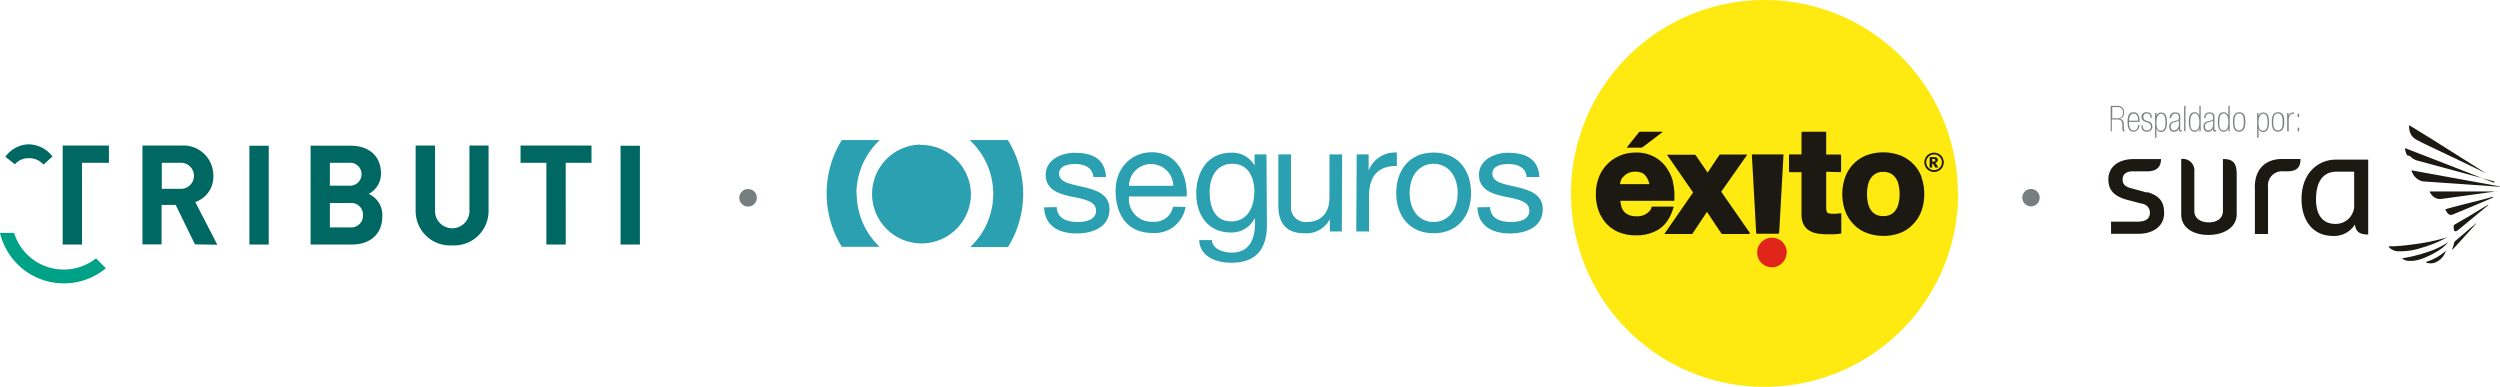 <svg id="Capa_1" data-name="Capa 1" xmlns="http://www.w3.org/2000/svg" xmlns:xlink="http://www.w3.org/1999/xlink" viewBox="0 0 354.15 54.8"><defs><style>.cls-1,.cls-2,.cls-5{fill:none;}.cls-2{clip-path:url(#clip-path);}.cls-11,.cls-13,.cls-3,.cls-4{fill:#3cb28d;}.cls-3{clip-path:url(#clip-path-2);}.cls-3,.cls-4,.cls-5{clip-rule:evenodd;}.cls-6{opacity:0.28;}.cls-7{clip-path:url(#clip-path-4);}.cls-8{clip-path:url(#clip-path-5);}.cls-9{clip-path:url(#clip-path-6);}.cls-10{clip-path:url(#clip-path-7);}.cls-11,.cls-22{fill-rule:evenodd;}.cls-12{clip-path:url(#clip-path-8);}.cls-14{clip-path:url(#clip-path-9);}.cls-15{clip-path:url(#clip-path-10);}.cls-16{clip-path:url(#clip-path-11);}.cls-17{clip-path:url(#clip-path-16);}.cls-18{clip-path:url(#clip-path-17);}.cls-19{fill:#006862;}.cls-20{fill:#00a287;}.cls-21,.cls-22{fill:#1b1912;}.cls-23{fill:#7d8081;}.cls-24{fill:#feea10;}.cls-25{fill:#e1251b;}.cls-26{fill:#1b120c;}.cls-27{fill:#2aa0b1;}.cls-28{fill:#767e80;}.cls-29{clip-path:url(#clip-path-18);}.cls-30{clip-path:url(#clip-path-19);}.cls-31{clip-path:url(#clip-path-21);}.cls-32{clip-path:url(#clip-path-22);}</style><clipPath id="clip-path"><path id="SVGID" class="cls-1" d="M-597.26,615.34"/></clipPath><clipPath id="clip-path-2"><path id="SVGID-2" data-name="SVGID" class="cls-4" d="M-597.26,615.34"/></clipPath><clipPath id="clip-path-4"><path id="SVGID-4" data-name="SVGID" class="cls-2" d="M-127,615.38S-92.56,566-95,543.26c-1.42-13.06-7.23-10.64-12.15-8.21-3.66,1.8-6.83,3.61-7.36-.92-1.24-10.63,33.81-74-13-98.93-21.91-11.67-39.67-10.13-55.85-8.57-18.42,1.76-34.81,3.54-53-14.14-6.51-6.32,4.93-57.77-22.58-105.71-13.8-24.06-46.42-51.48-77.94-63.34-69.94-26.32-121.8-16.6-159.61,7.52-45.49,29-70.63,78.88-82.43,111.91-6.06,17-20.66,11-36.89,5-15.71-5.79-32.94-11.59-45.41,3.43-49.67,59.86,49.5,220.23,64,244Z"/></clipPath><clipPath id="clip-path-5"><path id="SVGID-5" data-name="SVGID" class="cls-1" d="M-198.95-63.52l54.42.32c20.35.12,31.54-5.91,37.84-16.22,5.74-9.38,9.77-20.73,2.49-28.09-15.42-15.6-32.57,3.16-32.57,3.16s3.9-40.64-25.67-40.6c-31.28,0-31.3,58.65-31.3,58.65s-21.19-21.87-27-5.11c-1.68,4.83.06,9.7,3,14,6.23,9,16.59,13.89,18.75,13.91"/></clipPath><clipPath id="clip-path-6"><path id="SVGID-6" data-name="SVGID" class="cls-1" d="M-567.53-79.55l-56.42-.33C-645-80-656.56-86.39-663-97.16c-5.83-9.8-9.87-21.6-2.24-29.15,16.18-16,33.72,3.68,33.72,3.68s-3.54-42.17,27.11-41.76c32.42.42,31.72,61.17,31.72,61.17s22.23-22.41,28-5c1.68,5-.18,10.06-3.31,14.46-6.57,9.22-17.37,14.2-19.6,14.18"/></clipPath><clipPath id="clip-path-7"><path id="SVGID-7" data-name="SVGID" class="cls-1" d="M-616.8,209.88c14,.37,23,15.18,17.48,28-7.27,16.94-22.28,52.5-24.31,61.88-2.67,12.44-40.62-28.26-24.41-66,7.65-17.81,20.27-24.14,31.24-23.86"/></clipPath><clipPath id="clip-path-8"><path id="SVGID-8" data-name="SVGID" class="cls-3" d="M-127,615.38S-92.56,566-95,543.26c-1.42-13.06-7.23-10.64-12.15-8.21-3.66,1.8-6.83,3.61-7.36-.92-1.24-10.63,33.81-74-13-98.93-21.91-11.67-39.67-10.13-55.85-8.57-18.42,1.76-34.81,3.54-53-14.14-6.51-6.32,4.93-57.77-22.58-105.71-13.8-24.06-46.42-51.48-77.94-63.34-69.94-26.32-121.8-16.6-159.61,7.52-45.49,29-70.63,78.88-82.43,111.91-6.06,17-20.66,11-36.89,5-15.71-5.79-32.94-11.59-45.41,3.43-49.67,59.86,49.5,220.23,64,244Z"/></clipPath><clipPath id="clip-path-9"><path id="SVGID-9" data-name="SVGID" class="cls-4" d="M-198.95-63.52l54.42.32c20.35.12,31.54-5.91,37.84-16.22,5.74-9.38,9.77-20.73,2.49-28.09-15.42-15.6-32.57,3.16-32.57,3.16s3.9-40.64-25.67-40.6c-31.28,0-31.3,58.65-31.3,58.65s-21.19-21.87-27-5.11c-1.68,4.83.06,9.7,3,14,6.23,9,16.59,13.89,18.75,13.91"/></clipPath><clipPath id="clip-path-10"><path id="SVGID-10" data-name="SVGID" class="cls-4" d="M-567.53-79.55l-56.42-.33C-645-80-656.56-86.39-663-97.16c-5.83-9.8-9.87-21.6-2.24-29.15,16.18-16,33.72,3.68,33.72,3.68s-3.54-42.17,27.11-41.76c32.42.42,31.72,61.17,31.72,61.17s22.23-22.41,28-5c1.68,5-.18,10.06-3.31,14.46-6.57,9.22-17.37,14.2-19.6,14.18"/></clipPath><clipPath id="clip-path-11"><path id="SVGID-11" data-name="SVGID" class="cls-4" d="M-616.8,209.88c14,.37,23,15.18,17.48,28-7.27,16.94-22.28,52.5-24.31,61.88-2.67,12.44-40.62-28.26-24.41-66,7.65-17.81,20.27-24.14,31.24-23.86"/></clipPath><clipPath id="clip-path-16"><path class="cls-5" d="M150.72,141.85v-.45H133.46a1.25,1.25,0,0,1-1.26-1.26V122.88a1.26,1.26,0,0,1,1.26-1.26h17.26a1.27,1.27,0,0,1,1.26,1.26v17.26a1.26,1.26,0,0,1-1.26,1.26v.91a2.17,2.17,0,0,0,2.16-2.17V122.88a2.16,2.16,0,0,0-2.16-2.16H133.46a2.16,2.16,0,0,0-2.16,2.16v17.26a2.17,2.17,0,0,0,2.16,2.17h17.26v-.46"/></clipPath><clipPath id="clip-path-17"><path class="cls-5" d="M142.59,138.9a1.47,1.47,0,0,1-1.16-.58l-7.51-9.58a1.65,1.65,0,0,1,.2-2.25,1.45,1.45,0,0,1,2.12.22l6.19,7.88,13.34-22.22a1.48,1.48,0,0,1,2.09-.49,1.64,1.64,0,0,1,.47,2.2l-14.46,24.07a1.48,1.48,0,0,1-1.18.74h-.1"/></clipPath><clipPath id="clip-path-18"><path id="SVGID-16" data-name="SVGID" class="cls-1" d="M1416.66-63.52l54.43.32c20.35.12,31.53-5.91,37.84-16.22,5.73-9.38,9.77-20.73,2.49-28.09-15.43-15.6-32.57,3.16-32.57,3.16s3.9-40.64-25.68-40.6c-31.28,0-31.3,58.65-31.3,58.65s-21.18-21.87-27-5.11c-1.67,4.83.07,9.7,3,14,6.22,9,16.59,13.89,18.74,13.91"/></clipPath><clipPath id="clip-path-19"><path id="SVGID-17" data-name="SVGID" class="cls-4" d="M1416.66-63.52l54.43.32c20.35.12,31.53-5.91,37.84-16.22,5.73-9.38,9.77-20.73,2.49-28.09-15.43-15.6-32.57,3.16-32.57,3.16s3.9-40.64-25.68-40.6c-31.28,0-31.3,58.65-31.3,58.65s-21.18-21.87-27-5.11c-1.67,4.83.07,9.7,3,14,6.22,9,16.59,13.89,18.74,13.91"/></clipPath><clipPath id="clip-path-21"><path id="SVGID-19" data-name="SVGID" class="cls-1" d="M-1197.64-79.55l-56.42-.33c-21.09-.13-32.61-6.51-39-17.28-5.84-9.8-9.88-21.6-2.24-29.15,16.18-16,33.72,3.68,33.72,3.68s-3.54-42.17,27.11-41.76c32.42.42,31.72,61.17,31.72,61.17s22.23-22.41,28-5c1.68,5-.19,10.06-3.32,14.46-6.56,9.22-17.36,14.2-19.6,14.18"/></clipPath><clipPath id="clip-path-22"><path id="SVGID-20" data-name="SVGID" class="cls-4" d="M-1197.64-79.55l-56.42-.33c-21.09-.13-32.61-6.51-39-17.28-5.84-9.8-9.88-21.6-2.24-29.15,16.18-16,33.72,3.68,33.72,3.68s-3.54-42.17,27.11-41.76c32.42.42,31.72,61.17,31.72,61.17s22.23-22.41,28-5c1.68,5-.19,10.06-3.32,14.46-6.56,9.22-17.36,14.2-19.6,14.18"/></clipPath></defs><title>Mesa de trabajo 6</title><g class="cls-6"><path id="SVGID-22" data-name="SVGID" class="cls-11" d="M-597.26,615.34"/><path id="SVGID-23" data-name="SVGID" class="cls-11" d="M-127,615.38S-92.56,566-95,543.26c-1.42-13.06-7.23-10.64-12.15-8.21-3.66,1.8-6.83,3.61-7.36-.92-1.24-10.63,33.81-74-13-98.93-21.91-11.67-39.67-10.13-55.85-8.57-18.42,1.76-34.81,3.54-53-14.14-6.51-6.32,4.93-57.77-22.58-105.71-13.8-24.06-46.42-51.48-77.94-63.34-69.94-26.32-121.8-16.6-159.61,7.52-45.49,29-70.63,78.88-82.43,111.91-6.06,17-20.66,11-36.89,5-15.71-5.79-32.94-11.59-45.41,3.43-49.67,59.86,49.5,220.23,64,244Z"/><g class="cls-12"><rect id="SVGID-24" data-name="SVGID" class="cls-13" x="-1079.78" y="175.64" width="1398.55" height="988.29" transform="translate(-1048.02 285.31) rotate(-89.66)"/></g><path id="SVGID-25" data-name="SVGID" class="cls-11" d="M-198.95-63.52l54.42.32c20.35.12,31.54-5.91,37.84-16.22,5.74-9.38,9.77-20.73,2.49-28.09-15.42-15.6-32.57,3.16-32.57,3.16s3.9-40.64-25.67-40.6c-31.28,0-31.3,58.65-31.3,58.65s-21.19-21.87-27-5.11c-1.68,4.83.06,9.7,3,14,6.23,9,16.59,13.89,18.75,13.91"/><g class="cls-14"><rect id="SVGID-26" data-name="SVGID" class="cls-13" x="-1787.93" y="-469.89" width="2370.38" height="1675.03" transform="matrix(0.01, -1, 1, 0.01, -966.78, -237.27)"/></g><path id="SVGID-27" data-name="SVGID" class="cls-11" d="M-567.53-79.55l-56.42-.33C-645-80-656.56-86.39-663-97.16c-5.83-9.8-9.87-21.6-2.24-29.15,16.18-16,33.72,3.68,33.72,3.68s-3.54-42.17,27.11-41.76c32.42.42,31.72,61.17,31.72,61.17s22.23-22.41,28-5c1.68,5-.18,10.06-3.31,14.46-6.57,9.22-17.37,14.2-19.6,14.18"/><g class="cls-15"><rect id="SVGID-28" data-name="SVGID" class="cls-13" x="-1382.85" y="-495.84" width="2457.07" height="1736.29" transform="translate(-525.7 215.78) rotate(-89.66)"/></g><path id="SVGID-29" data-name="SVGID" class="cls-11" d="M-616.8,209.88c14,.37,23,15.18,17.48,28-7.27,16.94-22.28,52.5-24.31,61.88-2.67,12.44-40.62-28.26-24.41-66,7.65-17.81,20.27-24.14,31.24-23.86"/><g class="cls-16"><rect id="SVGID-30" data-name="SVGID" class="cls-13" x="-1426.97" y="42.39" width="2282.99" height="1613.27" transform="translate(-1132.8 558.53) rotate(-89.66)"/></g></g><path class="cls-19" d="M8.88,20.62h6.55v2.44H11.62V34.64H8.88Zm18.74,14-2.73-5.59h-2v5.59H20.18v-14h5.49a4.24,4.24,0,0,1,4.55,4.31,3.77,3.77,0,0,1-2.56,3.69l3.13,6.05ZM25.49,23.06H22.92v3.69h2.57a1.85,1.85,0,1,0,0-3.69Zm9.84,11.58v-14h2.74v14Zm14.54,0H44v-14h5.63c2.74,0,4.34,1.54,4.34,3.94a3.23,3.23,0,0,1-1.74,2.89,3.26,3.26,0,0,1,1.93,3.15C54.16,33.22,52.37,34.64,49.87,34.64Zm-.46-11.58H46.73V26.3h2.68a1.63,1.63,0,1,0,0-3.24Zm.18,5.7H46.73v3.45h2.86a1.66,1.66,0,0,0,1.83-1.73A1.65,1.65,0,0,0,49.59,28.76Zm14.45,6a4.87,4.87,0,0,1-5.16-4.92V20.62h2.75v9.12a2.44,2.44,0,1,0,4.87,0V20.62h2.71v9.23A4.88,4.88,0,0,1,64,34.76Zm16.1-11.7V34.64H77.4V23.06H73.74V20.62H83.79v2.44Zm7.77,11.58v-14h2.74v14ZM6.17,23.32A2.72,2.72,0,0,0,4,22.41a2.47,2.47,0,0,0-1.88.86L.76,22.21a4.21,4.21,0,0,1,3.13-1.76,4.32,4.32,0,0,1,3.54,1.71Z"/><path class="cls-20" d="M9.07,38.18A7.34,7.34,0,0,1,2,33H0a9.31,9.31,0,0,0,15,5l-1.4-1.4A7.33,7.33,0,0,1,9.07,38.18Z"/><path class="cls-21" d="M331.38,22.61h-.46c-2.47,0-4.78,1.81-4.88,5.35-.09,3.21,1.58,5.46,4.41,5.46a3.46,3.46,0,0,0,3.15-1.62c.13,1.08.71,1.42,1.88,1.42V22.61Zm2.11,6.25a2.62,2.62,0,0,1-2.67,2.86c-1.64,0-2.81-1.1-2.73-3.74s1.29-3.66,2.91-3.66h2.49Z"/><path class="cls-21" d="M314.9,22.53v7.36c0,1.07-.88,1.61-2,1.61s-2.05-.54-2.05-1.61V24.38a1.65,1.65,0,0,0-1.86-1.86v7.82c0,2,1.78,2.94,3.86,2.94s4-1,4-2.94V24.62c0-1.55-.57-2.09-1.86-2.09"/><path class="cls-21" d="M319.43,26.59v6.56h1.86V26.52a2,2,0,0,1,2.19-2.25H324c1.63,0,1.89-.84,1.89-1.75h-2.59c-2.3,0-3.89,1.34-3.89,4.07"/><path class="cls-21" d="M304.15,27.28l-2.27-.62c-.63-.17-1.19-.45-1.19-1.21s.48-1.18,1.49-1.18h2c.9,0,1.95-.29,1.95-1.74h-3.79c-2.34,0-3.67,1.18-3.67,2.87s1,2.47,2.78,2.94l2,.52a1.28,1.28,0,0,1,1.11,1.26c0,.79-.5,1.27-1.73,1.28l-3.78,0v1.72h3.85c2.34,0,3.67-1.26,3.67-2.91s-.65-2.48-2.4-3"/><path class="cls-22" d="M346.45,35.54s0,0,0,.05A2.47,2.47,0,0,1,345.33,37a1.83,1.83,0,0,1-1.65.19.07.07,0,0,1,0-.06s0,0,.05-.05a7.34,7.34,0,0,0,2.72-1.53h0Zm.12-1.87a16.64,16.64,0,0,1-3.44,1.4,9.5,9.5,0,0,1-3.55.52A1.93,1.93,0,0,1,338.4,35s0,0,0-.05a.06.06,0,0,1,.05-.06h.28c.61,0,1.69-.07,3-.26a29.14,29.14,0,0,0,4.9-1s0,0,0,.07m.11.63s0,0,0,.06a5.23,5.23,0,0,1-1,.9,10.19,10.19,0,0,1-1.5.87,9.44,9.44,0,0,1-1.58.63,4.28,4.28,0,0,1-1.52.16,1.63,1.63,0,0,1-.84-.32.05.05,0,0,1,0,0,.1.1,0,0,1,.06-.05,21.28,21.28,0,0,0,3.64-.92,11.64,11.64,0,0,0,2.71-1.29M352.47,29s0,0,0,.07c-.53.44-2.92,2.43-4.22,3.49l0,0c-.37.28-.63.35-.66-.27,0-.15,0-.27,0-.27s0-.13.07-.16c.41-.26,1.22-.71,1.86-1.09,1.15-.68,2.49-1.5,3-1.81m-1.76,2.66a0,0,0,0,1,0,.07c-.52.59-2.42,2.7-3.29,3.62-.09.09-.14.05-.1,0a6.79,6.79,0,0,0,.24-.72.67.67,0,0,1,.19-.44c1.12-.94,2.19-1.88,2.9-2.46Zm2.36-3.7s.05,0,.05,0,0,0,0,.05c-.24.16-5.6,2.37-5.65,2.39a.62.62,0,0,1-.86-.26l-.23-.36s-.08-.09.08-.13c0,0,1.51-.41,2.85-.75,1.55-.38,3.31-.83,3.77-1m.56-.76a0,0,0,0,1,0,0,0,0,0,0,1,0,0l-7.91,1.09h-.26a1.55,1.55,0,0,1-1-.53,1.65,1.65,0,0,1-.34-.54s0,0,0,0,0,0,.05,0h9.45m.49-.66s0,0,0,0,0,0,0,0l-10.88-.76a1,1,0,0,1-.25-.05,2.14,2.14,0,0,1-1.41-1.45.06.06,0,0,1,0-.06.07.07,0,0,1,.06,0l12.5,2.28m-2-1.9c0,.05,0,.06,0,.05l-2.33-1.14c-.8-.4-6.32-3-6.7-3.2l-.65-.33-.28-.16a1.94,1.94,0,0,1-.54-.46,2.48,2.48,0,0,1-.28-.51,2.79,2.79,0,0,1-.14-1,.08.08,0,0,1,0,0h.07l.69.42.37.23,2,1.23c2.81,1.76,6.76,4.27,7.79,4.92m1.2,1.13a.05.05,0,0,1,0,0,0,0,0,0,1-.06,0l-1.79-.49-9.16-2.48h0a2.25,2.25,0,0,1-1-.64A1.6,1.6,0,0,1,341,22a2.47,2.47,0,0,1-.31-1l0,0s0,0,.07,0l1.17.46c2.78,1.07,10.14,3.94,11.34,4.42"/><path class="cls-23" d="M299,15H300a.84.84,0,0,1,.89.95.81.81,0,0,1-.72.89h0c.59,0,.7.4.7.89v.38a.85.85,0,0,0,.12.49h-.25a1.22,1.22,0,0,1-.09-.49v-.37c0-.52-.14-.82-.72-.82h-.77V18.6H299Zm.89,1.76c.4,0,.85-.13.85-.81a.69.69,0,0,0-.71-.78h-.81v1.59Z"/><path class="cls-23" d="M301.6,17.26c0,.43,0,1.22.62,1.22s.65-.55.65-.75h.19a.85.85,0,0,1-.82.93c-.68,0-.85-.56-.85-1.46s.28-1.3.88-1.3.82.51.82,1.36Zm1.28-.17c0-.48-.08-1-.62-1s-.66.68-.66,1Z"/><path class="cls-23" d="M304.63,16.7v-.08c0-.24-.06-.55-.49-.55a.46.46,0,0,0-.51.49.51.51,0,0,0,.39.52l.41.15a.69.69,0,0,1,.48.7.73.73,0,0,1-.77.73c-.73,0-.78-.53-.78-.84v-.07h.19v.09c0,.37.15.64.59.64a.5.5,0,0,0,.55-.55.53.53,0,0,0-.39-.54l-.39-.15a.68.68,0,0,1,.23-1.34c.58,0,.68.39.68.72v.08Z"/><path class="cls-23" d="M305.29,16h.19v.46h0a.66.66,0,0,1,.67-.52c.63,0,.82.6.82,1.37s-.21,1.39-.83,1.39a.64.64,0,0,1-.66-.57h0v1.39h-.19Zm.83,2.52c.52,0,.64-.54.64-1.21,0-.85-.24-1.2-.6-1.2s-.68.38-.68,1.2.17,1.21.64,1.21"/><path class="cls-23" d="M308.84,18.28c0,.12.05.17.12.17a.25.25,0,0,0,.12,0v.15a.37.37,0,0,1-.2.05.26.26,0,0,1-.23-.29v-.17h0a.7.7,0,0,1-.69.49c-.46,0-.66-.33-.66-.74a.66.66,0,0,1,.53-.73l.57-.15c.23-.06.26-.17.26-.39,0-.48-.22-.58-.51-.58s-.58.27-.58.64h-.19a.71.71,0,0,1,.75-.81c.58,0,.72.31.72.69Zm-.19-1.22h0c-.07.1-.14.12-.33.17l-.39.11a.52.52,0,0,0-.42.58c0,.34.15.56.48.56s.67-.35.67-.88Z"/><rect class="cls-23" x="309.4" y="14.99" width="0.19" height="3.6"/><path class="cls-23" d="M311.56,18.09h0a.63.63,0,0,1-.66.57c-.62,0-.83-.57-.83-1.39s.19-1.37.84-1.37a.67.67,0,0,1,.65.52h0V15h.19V18.6h-.19Zm-.64.39c.47,0,.64-.44.64-1.21s-.25-1.2-.65-1.2-.63.39-.63,1.2.12,1.21.64,1.21"/><path class="cls-23" d="M313.69,18.28c0,.12.05.17.12.17a.22.22,0,0,0,.12,0v.15a.34.34,0,0,1-.2.05.26.26,0,0,1-.23-.29v-.17h0a.69.69,0,0,1-.69.49c-.46,0-.66-.33-.66-.74a.66.66,0,0,1,.53-.73l.58-.15c.22-.06.25-.17.25-.39,0-.48-.22-.58-.51-.58-.44,0-.57.27-.57.64h-.19c0-.36.13-.81.74-.81s.72.31.72.69Zm-.19-1.22h0c-.06.1-.13.12-.33.17l-.39.11a.52.52,0,0,0-.42.58c0,.34.15.56.49.56s.66-.35.66-.88Z"/><path class="cls-23" d="M315.67,18.09h0a.65.65,0,0,1-.67.57c-.61,0-.82-.57-.82-1.39s.18-1.37.83-1.37a.68.68,0,0,1,.66.52h0V15h.19V18.6h-.19Zm-.65.39c.47,0,.65-.44.65-1.21s-.26-1.2-.66-1.2-.63.39-.63,1.2.12,1.21.64,1.21"/><path class="cls-23" d="M317.19,18.66c-.7,0-.87-.62-.87-1.39s.17-1.37.9-1.37.86.62.86,1.37-.17,1.39-.89,1.39m0-2.59c-.5,0-.67.45-.67,1.21s.17,1.2.67,1.2.67-.44.67-1.2-.16-1.21-.67-1.21"/><path class="cls-23" d="M319.75,16h.19v.46h0a.67.67,0,0,1,.68-.52c.62,0,.81.6.81,1.37s-.2,1.39-.82,1.39a.65.65,0,0,1-.67-.57h0v1.39h-.19Zm.84,2.52c.52,0,.64-.54.64-1.21,0-.85-.25-1.2-.61-1.2s-.68.38-.68,1.2.18,1.21.65,1.21"/><path class="cls-23" d="M322.69,18.66c-.7,0-.87-.62-.87-1.39s.17-1.37.9-1.37.87.62.87,1.37-.17,1.39-.9,1.39m0-2.59c-.5,0-.67.45-.67,1.21s.17,1.2.67,1.2.68-.44.68-1.2-.17-1.21-.68-1.21"/><path class="cls-23" d="M324,16h.2v.46h0a.66.66,0,0,1,.66-.52H325v.17h-.11c-.45,0-.67.42-.67.85V18.6H324Z"/><path class="cls-23" d="M325.49,16.09h.21v.51h-.21Zm0,2h.21v.51h-.21Z"/><path class="cls-24" d="M277.35,27.4A27.4,27.4,0,1,0,250,54.8a27.39,27.39,0,0,0,27.39-27.4"/><path class="cls-21" d="M237,25.76a6.1,6.1,0,0,0-1-2.11,4.85,4.85,0,0,0-1.75-1.48,5.25,5.25,0,0,0-2.49-.56,5.77,5.77,0,0,0-2.31.45,5.38,5.38,0,0,0-1.81,1.25,5.3,5.3,0,0,0-1.17,1.87,6.52,6.52,0,0,0-.4,2.31,6.61,6.61,0,0,0,.39,2.36,5.47,5.47,0,0,0,1.14,1.87,5.15,5.15,0,0,0,1.8,1.21,6.39,6.39,0,0,0,2.36.41,5.89,5.89,0,0,0,3.24-.86,4.23,4.23,0,0,0,1.18-1.17A6.16,6.16,0,0,0,237,29.6l.08-.23s0-.1-.08-.1H234.1c-.15,0-.16.09-.16.09l0,.09a1,1,0,0,1-.22.39,2.3,2.3,0,0,1-1.85.8,3.12,3.12,0,0,1-1-.14,2.09,2.09,0,0,1-.71-.42,2.06,2.06,0,0,1-.45-.74,4.27,4.27,0,0,1-.17-.89h7.55c.11,0,.11-.14.11-.14v-.1c0-.19,0-.37,0-.56a7.41,7.41,0,0,0-.23-1.89m-7-.71a2,2,0,0,1,.66-.52,2.35,2.35,0,0,1,1-.21,2.62,2.62,0,0,1,.85.13,1.48,1.48,0,0,1,.56.37,2.85,2.85,0,0,1,.61,1.26h-4.16a1.76,1.76,0,0,1,.08-.37,2,2,0,0,1,.35-.66"/><path class="cls-21" d="M247.89,33l-4.06-5.84,3.66-5.21s0-.06-.08-.06h-3.7c-.12,0-.15.07-.15.07l-1.66,2.49L240.22,22a.21.21,0,0,0-.18-.08h-3.79c-.12,0-.06.07-.06.07l.26.37,3.39,4.9-4,5.78s-.08.11.05.11h3.72a.22.22,0,0,0,.2-.13l2-3,2,3a.28.28,0,0,0,.21.13h3.76c.15,0,.07-.12.07-.12"/><path class="cls-21" d="M252.57,21.87h-4.28c-.15,0-.12.1-.12.1l.61,11s0,.14.13.14h3c.13,0,.13-.14.13-.14l.61-11s0-.12-.1-.12"/><path class="cls-21" d="M260.7,24.39a.13.13,0,0,0,.11-.14V22a.1.1,0,0,0-.11-.11h-2V18.79s0-.13-.12-.13h-3.26c-.12,0-.12.13-.12.13v3.08h-1.64c-.15,0-.13.1-.13.1v2.29a.11.11,0,0,0,.11.13h1.66v6a3,3,0,0,0,.31,1.43,2.13,2.13,0,0,0,.84.87,3.12,3.12,0,0,0,1.17.4,8.07,8.07,0,0,0,1.33.1l.9,0a5.54,5.54,0,0,0,.86-.09l.13,0s.1,0,.1-.14V30.31c0-.14-.11-.09-.11-.09l-.22,0a2.7,2.7,0,0,1-.41.06l-.44,0a2.51,2.51,0,0,1-.55-.05.57.57,0,0,1-.25-.12.59.59,0,0,1-.11-.24,2.47,2.47,0,0,1-.05-.54v-5Z"/><path class="cls-21" d="M272.21,25.07A5.18,5.18,0,0,0,271,23.2a5.29,5.29,0,0,0-1.84-1.2,7,7,0,0,0-4.76,0,5.4,5.4,0,0,0-1.82,1.2,5.32,5.32,0,0,0-1.18,1.87,7,7,0,0,0-.42,2.42,6.9,6.9,0,0,0,.42,2.42,5.28,5.28,0,0,0,1.18,1.86A5,5,0,0,0,264.44,33a6.41,6.41,0,0,0,2.37.41,6.5,6.5,0,0,0,2.38-.41A5,5,0,0,0,271,31.77a5.14,5.14,0,0,0,1.18-1.86,6.9,6.9,0,0,0,.41-2.42,7,7,0,0,0-.41-2.42m-4.29,5.29a2.22,2.22,0,0,1-1.11.25,2.18,2.18,0,0,1-1.1-.25,2,2,0,0,1-.69-.67,3,3,0,0,1-.39-1,6,6,0,0,1-.12-1.2,6.11,6.11,0,0,1,.12-1.2,2.86,2.86,0,0,1,.39-1,2,2,0,0,1,.7-.68,2,2,0,0,1,1.09-.26,2.14,2.14,0,0,1,1.11.26,2,2,0,0,1,.7.68,2.51,2.51,0,0,1,.38,1,5.44,5.44,0,0,1,.13,1.2,5.32,5.32,0,0,1-.13,1.2,2.63,2.63,0,0,1-.38,1,1.88,1.88,0,0,1-.7.67"/><path class="cls-25" d="M253.12,35.78A2.1,2.1,0,1,0,251,37.87a2.1,2.1,0,0,0,2.09-2.09"/><path class="cls-26" d="M232.16,18.75l-1.64,2.05s-.1.12,0,.12h1.94a.39.39,0,0,0,.25-.08l2.75-2.09s.1-.09,0-.09h-3.09a.25.25,0,0,0-.21.09"/><path class="cls-21" d="M275.35,23a1.36,1.36,0,0,1-.18.68,1.29,1.29,0,0,1-.51.5,1.37,1.37,0,0,1-1.87-.5,1.39,1.39,0,0,1,0-1.37,1.27,1.27,0,0,1,.5-.5,1.39,1.39,0,0,1,1.88.5,1.37,1.37,0,0,1,.18.69m-.26,0a1.07,1.07,0,0,0-.33-.79,1,1,0,0,0-.78-.33,1.07,1.07,0,0,0-.79.33,1.11,1.11,0,0,0,.79,1.89,1.11,1.11,0,0,0,1.11-1.1m-1.73-.74H274a.6.6,0,0,1,.4.11.42.42,0,0,1,0,.56.57.57,0,0,1-.31.16l.13.06a1.32,1.32,0,0,1,.12.16l.23.42h-.43a2.19,2.19,0,0,0-.29-.5.19.19,0,0,0-.14-.08h0v.58h-.36Zm.36.63h.15a.33.33,0,0,0,.23-.06.15.15,0,0,0,.06-.13.18.18,0,0,0-.06-.13.36.36,0,0,0-.21-.05h-.17Z"/><path class="cls-27" d="M149.69,29.34c.07,1.61,1.46,2.11,2.94,2.11,1.12,0,2.64-.25,2.64-1.62s-1.78-1.63-3.57-2-3.57-1-3.57-3.08,2.17-3.11,4.08-3.11c2.4,0,4.32.76,4.47,3.43h-1.79c-.13-1.4-1.35-1.84-2.54-1.84s-2.32.29-2.32,1.39c0,1.29,1.9,1.5,3.57,1.9s3.57,1,3.57,3.11c0,2.59-2.43,3.44-4.65,3.44-2.45,0-4.52-1-4.62-3.7Z"/><path class="cls-27" d="M167.94,29.32A4.4,4.4,0,0,1,163.27,33c-3.48,0-5.13-2.41-5.23-5.75s2.15-5.68,5.13-5.68c3.86,0,5.05,3.62,4.94,6.26h-8.17a3.2,3.2,0,0,0,3.4,3.58,2.63,2.63,0,0,0,2.83-2.13Zm-1.73-3a3.14,3.14,0,0,0-3.15-3.08,3.1,3.1,0,0,0-3.12,3.08Z"/><path class="cls-27" d="M179.47,31.86c0,3.54-1.63,5.36-5.07,5.36-2.05,0-4.42-.82-4.52-3.21h1.79c.09,1.31,1.65,1.77,2.83,1.77,2.35,0,3.28-1.68,3.28-4.14v-.71h-.05a3.63,3.63,0,0,1-3.4,2c-3.25,0-4.87-2.55-4.87-5.53,0-2.58,1.26-5.77,5-5.77a3.58,3.58,0,0,1,3.26,1.82h0V21.87h1.69Zm-1.78-4.76c0-1.92-.84-3.9-3.1-3.9s-3.23,1.88-3.23,4,.71,4.16,3.08,4.16,3.25-2.18,3.25-4.23"/><path class="cls-27" d="M190.08,32.79h-1.69V31.05h0a3.77,3.77,0,0,1-3.54,2c-2.88,0-3.76-1.65-3.76-4V21.87h1.79v7.39a2.06,2.06,0,0,0,2.22,2.19c2.18,0,3.23-1.45,3.23-3.42V21.87h1.8Z"/><path class="cls-27" d="M192.19,21.87h1.69v2.3h0a4,4,0,0,1,4-2.56v1.9c-2.9,0-3.95,1.65-3.95,4.42v4.86h-1.8Z"/><path class="cls-27" d="M203.09,21.61c3.46,0,5.3,2.52,5.3,5.73s-1.84,5.7-5.3,5.7-5.3-2.51-5.3-5.7,1.84-5.73,5.3-5.73m0,9.84c1.88,0,3.4-1.47,3.4-4.11s-1.52-4.14-3.4-4.14-3.4,1.48-3.4,4.14,1.52,4.11,3.4,4.11"/><path class="cls-27" d="M211.08,29.34c.06,1.61,1.45,2.11,2.93,2.11,1.12,0,2.64-.25,2.64-1.62s-1.77-1.63-3.57-2-3.57-1-3.57-3.08,2.18-3.11,4.08-3.11c2.41,0,4.33.76,4.48,3.43h-1.8c-.13-1.4-1.35-1.84-2.53-1.84s-2.33.29-2.33,1.39c0,1.29,1.9,1.5,3.57,1.9s3.57,1,3.57,3.11c0,2.59-2.43,3.44-4.64,3.44-2.45,0-4.52-1-4.63-3.7Z"/><path class="cls-27" d="M130.4,20.48a7,7,0,1,0,7.14,7,7.06,7.06,0,0,0-7.14-6.95"/><path class="cls-27" d="M142.76,19.84h-5.4A10.35,10.35,0,0,1,137.44,35h5.35a14.34,14.34,0,0,0,0-15.12"/><path class="cls-27" d="M121.32,27.43a10.43,10.43,0,0,1,3.31-7.59h-5.38a14.37,14.37,0,0,0,0,15.12h5.35a10.44,10.44,0,0,1-3.24-7.53"/><path class="cls-28" d="M288.94,28a1.23,1.23,0,1,1-1.23-1.23A1.24,1.24,0,0,1,288.94,28"/><path class="cls-28" d="M107.21,28A1.24,1.24,0,1,1,106,26.78,1.23,1.23,0,0,1,107.21,28"/><g class="cls-6"><path id="SVGID-31" data-name="SVGID" class="cls-11" d="M1416.66-63.52l54.43.32c20.35.12,31.53-5.91,37.84-16.22,5.73-9.38,9.77-20.73,2.49-28.09-15.43-15.6-32.57,3.16-32.57,3.16s3.9-40.64-25.68-40.6c-31.28,0-31.3,58.65-31.3,58.65s-21.18-21.87-27-5.11c-1.67,4.83.07,9.7,3,14,6.22,9,16.59,13.89,18.74,13.91"/><g class="cls-30"><rect id="SVGID-32" data-name="SVGID" class="cls-13" x="-172.31" y="-469.89" width="2370.38" height="1675.03" transform="matrix(0.01, -1, 1, 0.01, 639.25, 1378.31)"/></g></g><g class="cls-6"><path id="SVGID-33" data-name="SVGID" class="cls-11" d="M-1197.64-79.55l-56.42-.33c-21.09-.13-32.61-6.51-39-17.28-5.84-9.8-9.88-21.6-2.24-29.15,16.18-16,33.72,3.68,33.72,3.68s-3.54-42.17,27.11-41.76c32.42.42,31.72,61.17,31.72,61.17s22.23-22.41,28-5c1.68,5-.19,10.06-3.32,14.46-6.56,9.22-17.36,14.2-19.6,14.18"/><g class="cls-32"><rect id="SVGID-34" data-name="SVGID" class="cls-13" x="-2012.96" y="-495.84" width="2457.07" height="1736.29" transform="translate(-1152.07 -414.31) rotate(-89.66)"/></g></g></svg>